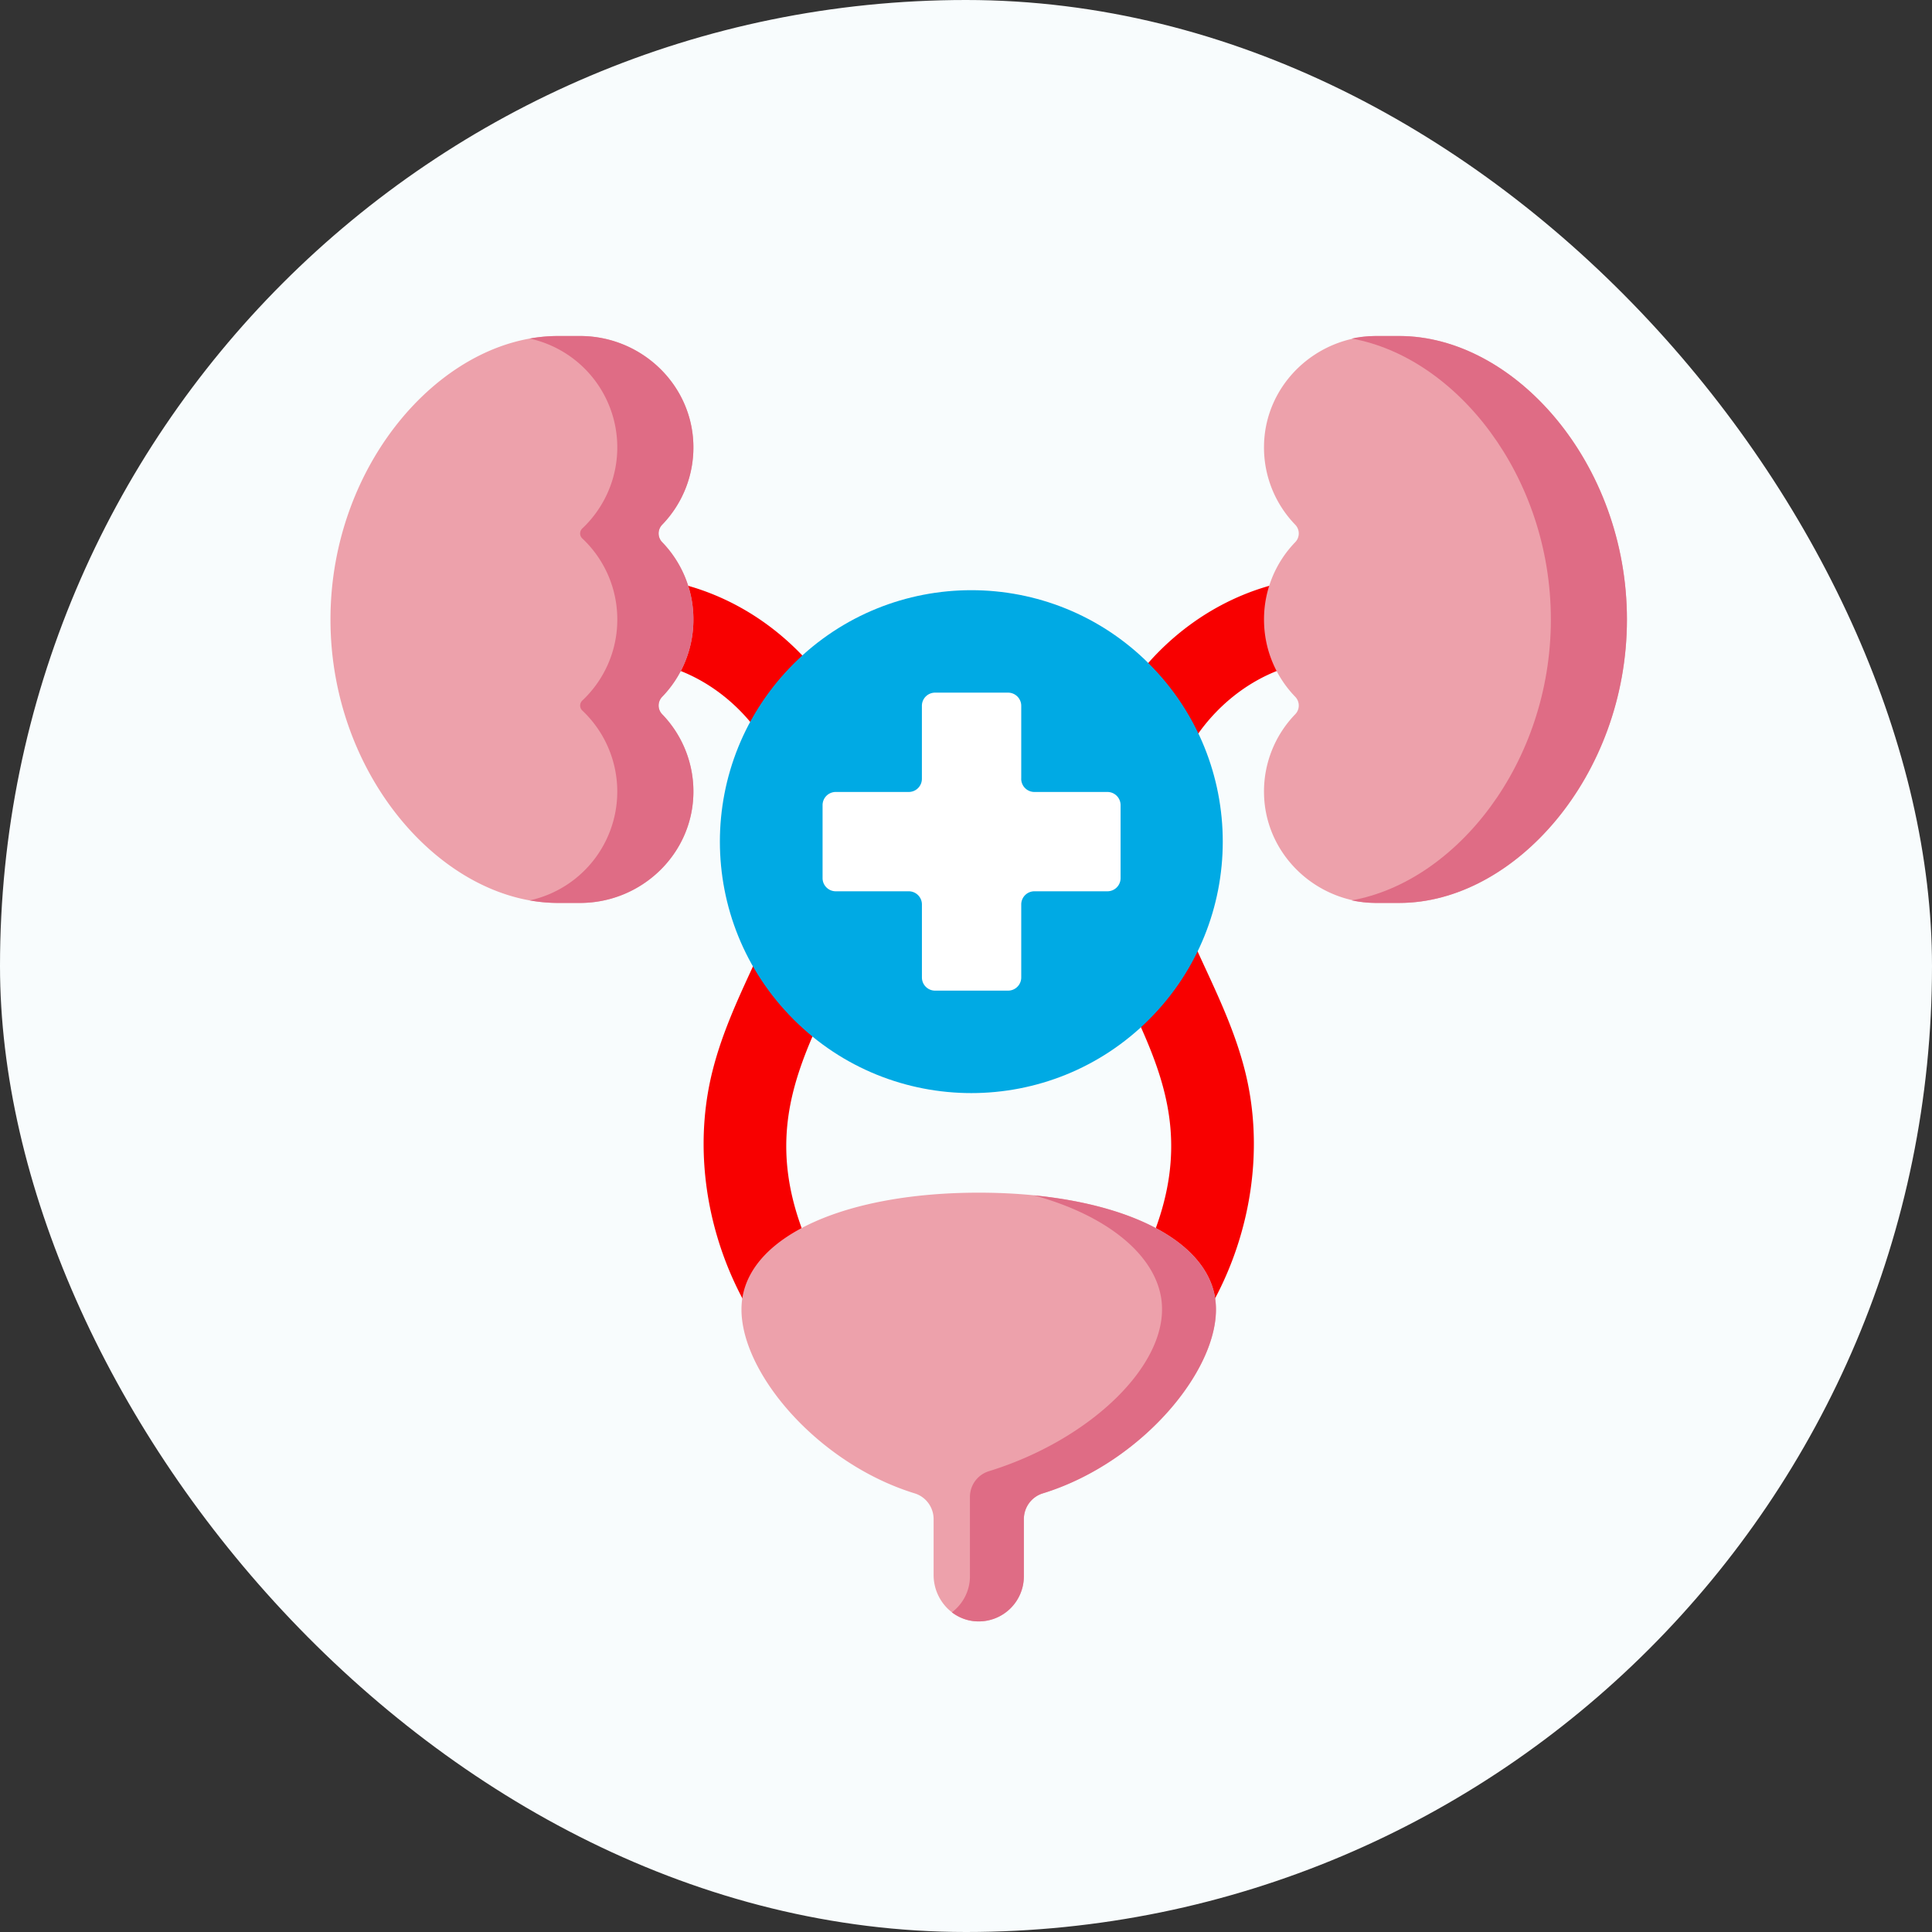 <svg width="76" height="76" fill="none" xmlns="http://www.w3.org/2000/svg"><rect width="100%" height="100%" fill="#333333" stroke="none"/><rect width="76" height="76" rx="38" fill="#F8FCFD"/><g clip-path="url(#clip0_161_3577)"><path d="M43.026 55.66a1.636 1.636 0 01-.857-2.987c1.45-.988 2.614-2.519 3.278-4.31 2.223-6-2.143-8.97-2.83-14.264-.643-4.966 2.74-9.916 7.606-11.133a1.636 1.636 0 01.794 3.174c-3.256.814-5.585 4.219-5.155 7.538.35 2.709 2.32 5.293 3.114 8.455 1.225 4.88-.864 10.45-4.966 13.244a1.628 1.628 0 01-.984.282zm-9.049 0a1.636 1.636 0 00.857-2.987c-1.45-.988-2.615-2.519-3.279-4.31-2.223-6 2.143-8.97 2.83-14.264.643-4.966-2.74-9.916-7.606-11.133a1.636 1.636 0 00-.794 3.174c3.256.814 5.585 4.219 5.155 7.538-.35 2.709-2.32 5.293-3.113 8.455-1.225 4.88.863 10.45 4.966 13.244.3.205.646.296.984.282z" fill="#F80000"/><path d="M55.044 13.218h-.862c-2.408 0-4.425 1.91-4.459 4.317a4.366 4.366 0 001.23 3.108.493.493 0 010 .683 4.365 4.365 0 00-1.23 3.043c0 1.182.468 2.255 1.23 3.043a.493.493 0 010 .683 4.366 4.366 0 00-1.23 3.107c.034 2.408 2.051 4.318 4.459 4.318h.862c4.528 0 8.956-4.993 8.956-11.15 0-6.158-4.428-11.152-8.956-11.152z" fill="#EDA1AB"/><path d="M55.043 13.218h-.94c-.32 0-.633.035-.934.1 4.111.734 7.838 5.402 7.838 11.051 0 5.65-3.727 10.317-7.838 11.05.3.065.613.1.934.1h.94c4.528 0 8.956-4.992 8.956-11.15 0-6.157-4.428-11.151-8.956-11.151z" fill="#DF6C85"/><path d="M21.956 13.218h.862c2.408 0 4.424 1.91 4.458 4.317a4.366 4.366 0 01-1.23 3.108.493.493 0 00.001.683 4.365 4.365 0 011.23 3.043 4.365 4.365 0 01-1.23 3.043.493.493 0 000 .683 4.366 4.366 0 011.23 3.107c-.035 2.408-2.051 4.318-4.46 4.318h-.861C17.427 35.52 13 30.527 13 24.37c0-6.158 4.427-11.152 8.956-11.152z" fill="#EDA1AB"/><path d="M27.276 24.37a4.365 4.365 0 00-1.23-3.044.493.493 0 010-.683 4.366 4.366 0 001.23-3.108c-.035-2.407-2.052-4.317-4.46-4.317h-.862c-.374 0-.747.034-1.118.1a4.382 4.382 0 012.07 7.47.27.27 0 000 .393 4.367 4.367 0 011.377 3.188 4.366 4.366 0 01-1.376 3.188.27.27 0 000 .394 4.382 4.382 0 01-2.07 7.468c.37.066.743.1 1.117.1h.862c2.408 0 4.425-1.91 4.46-4.317a4.366 4.366 0 00-1.23-3.107.493.493 0 010-.683 4.365 4.365 0 001.23-3.043z" fill="#DF6C85"/><path d="M47.802 51.065c-.395-2.515-4.164-4.148-9.3-4.148-5.136 0-8.906 1.633-9.3 4.148-.397 2.532 2.752 6.441 6.781 7.681.443.136.743.55.743 1.013v2.197c0 .956.735 1.779 1.69 1.824a1.776 1.776 0 001.862-1.774v-2.247c0-.464.3-.876.743-1.013 4.029-1.24 7.178-5.15 6.78-7.681z" fill="#EDA1AB"/><path d="M47.798 51.065c-.336-2.145-3.127-3.647-7.126-4.043 2.842.775 4.733 2.302 5.006 4.043.397 2.532-2.752 5.57-6.78 6.809a1.057 1.057 0 00-.743 1.013v3.119c0 .58-.28 1.094-.71 1.419.272.207.603.338.968.355a1.776 1.776 0 001.862-1.774v-2.247c0-.464.3-.876.742-1.013 4.03-1.24 7.178-5.15 6.781-7.681z" fill="#DF6C85"/><path d="M45.204 40.102c3.862-3.863 3.862-10.125 0-13.988-3.863-3.863-10.126-3.863-13.988 0-3.863 3.863-3.863 10.125 0 13.988 3.862 3.863 10.125 3.863 13.988 0z" fill="#00AAE4"/><path d="M40.173 30.636v-2.871a.518.518 0 00-.518-.518h-2.87a.518.518 0 00-.52.518v2.87a.518.518 0 01-.517.519h-2.871a.518.518 0 00-.519.518v2.871c0 .286.233.518.519.518h2.87c.287 0 .519.232.519.519v2.87c0 .287.232.519.518.519h2.871a.518.518 0 00.518-.519v-2.87c0-.287.232-.519.518-.519h2.872a.518.518 0 00.518-.518v-2.87a.518.518 0 00-.518-.519H40.69a.518.518 0 01-.518-.518z" fill="#fff"/></g><defs><clipPath id="clip0_161_3577"><path fill="#fff" transform="translate(13 13)" d="M0 0h51v51H0z"/></clipPath></defs></svg>